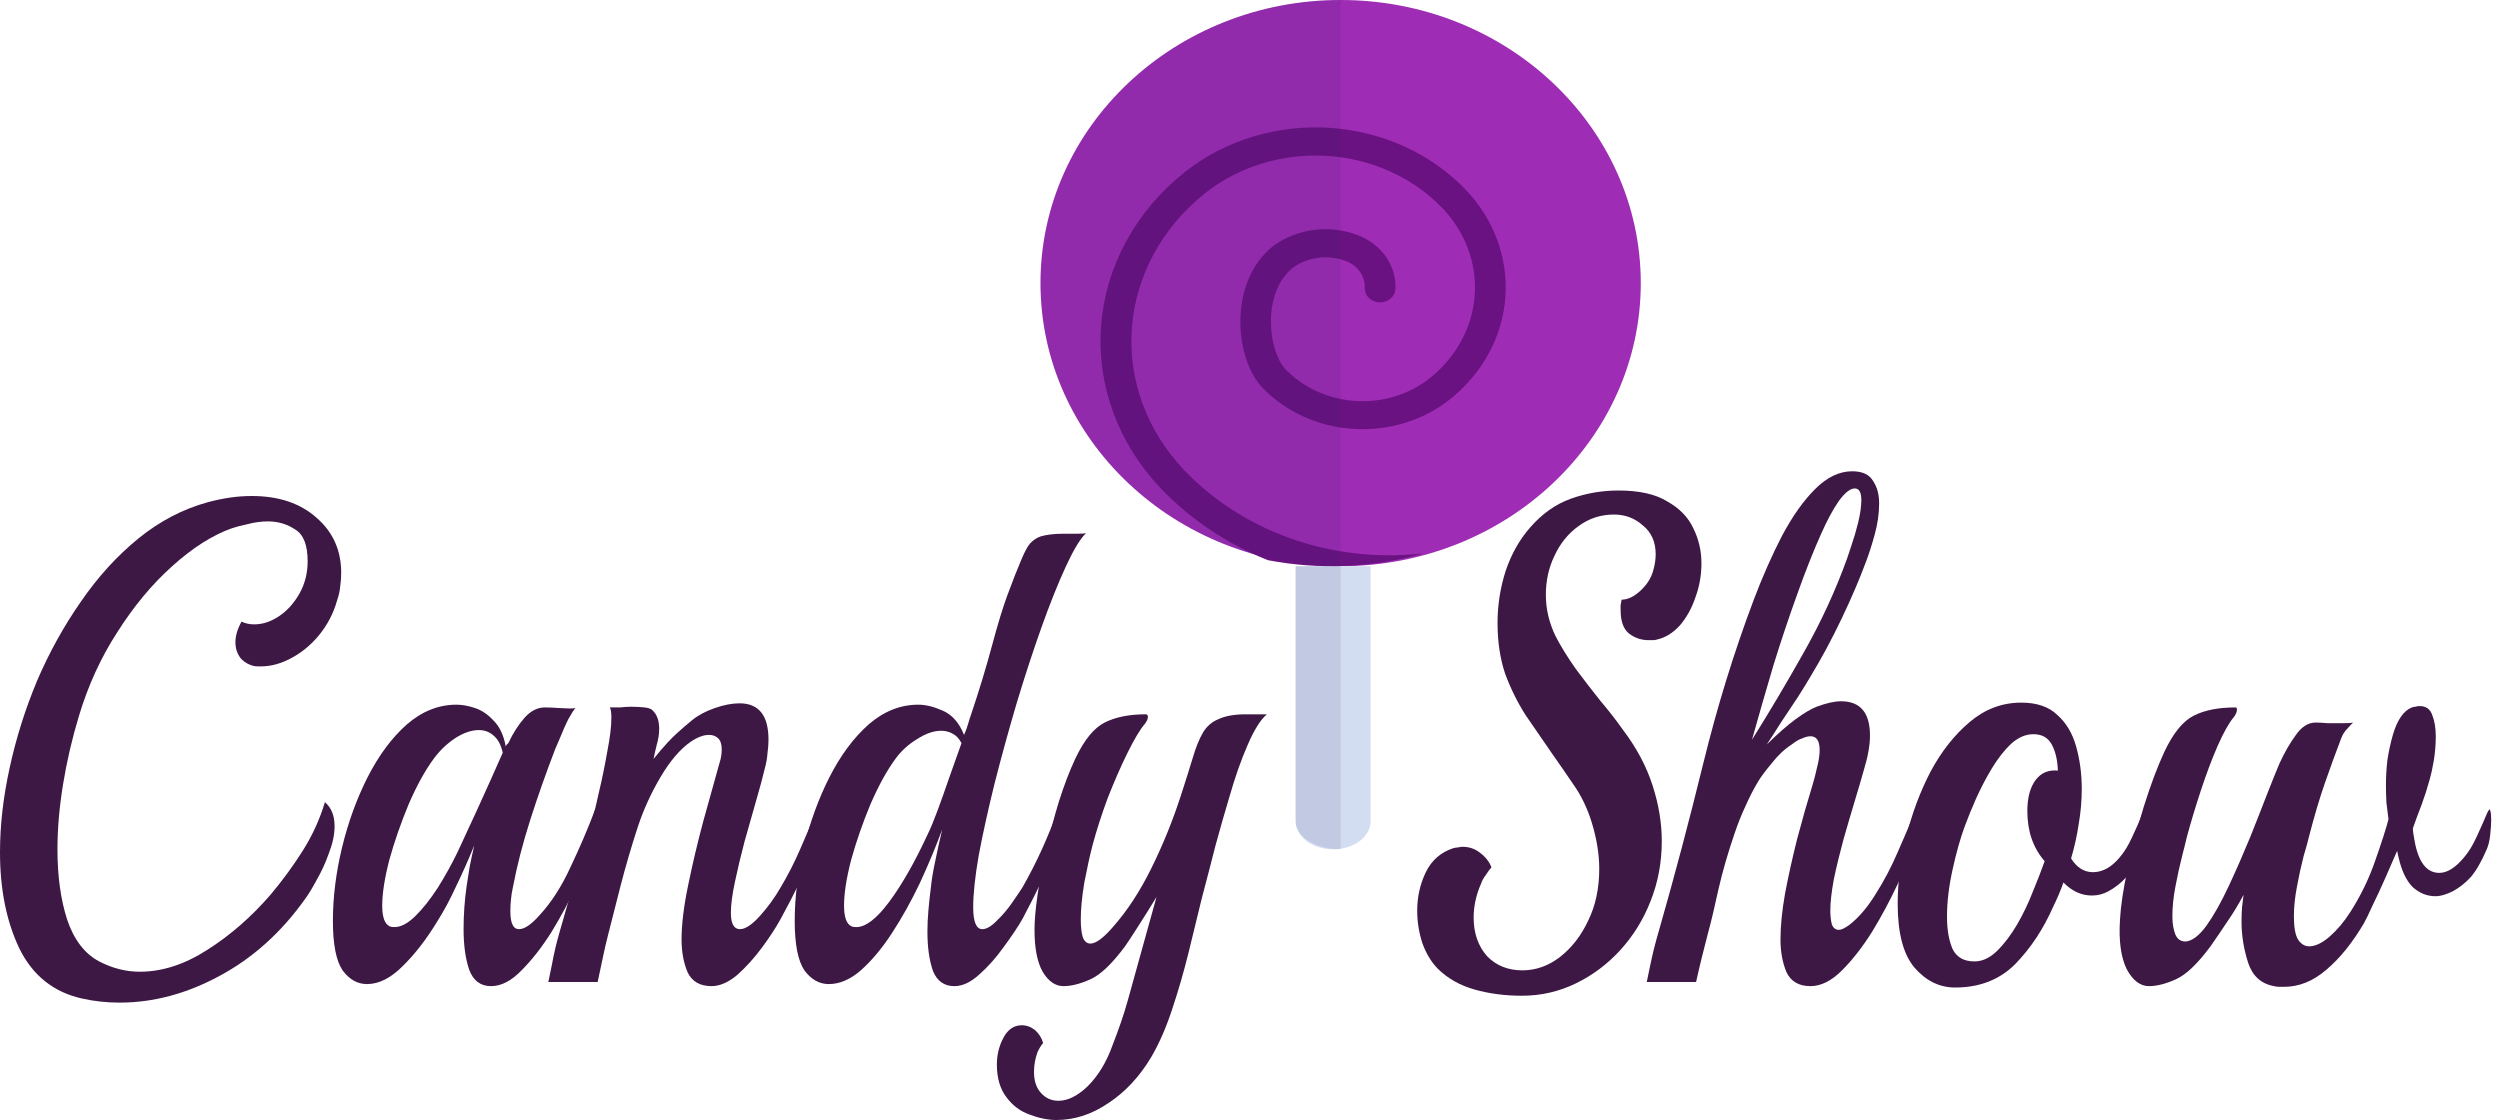 <svg width="125" height="56" viewBox="0 0 125 56" fill="none" xmlns="http://www.w3.org/2000/svg">
<path d="M67.032 28.31C75.32 28.31 82.039 21.973 82.039 14.155C82.039 6.337 75.32 0 67.032 0C58.743 0 52.025 6.337 52.025 14.155C52.025 21.973 58.743 28.31 67.032 28.31Z" fill="#9E2CB4"/>
<path d="M68.532 28.31V41.057C68.532 41.43 68.335 41.788 67.983 42.053C67.631 42.317 67.154 42.465 66.656 42.465C66.159 42.465 65.682 42.317 65.33 42.053C64.978 41.788 64.781 41.43 64.781 41.057V28.31" fill="#D3DDF1"/>
<path d="M59.238 8.604C58.023 9.571 57.028 10.746 56.311 12.064C55.593 13.382 55.166 14.816 55.055 16.285C54.944 17.753 55.15 19.227 55.662 20.623C56.175 22.019 56.982 23.308 58.04 24.419C59.512 25.963 61.34 27.189 63.394 28.009C65.957 28.501 68.615 28.389 71.118 27.682C71.099 27.682 71.083 27.676 71.064 27.678C68.863 27.918 66.631 27.663 64.563 26.934C62.495 26.205 60.654 25.025 59.2 23.496C57.336 21.534 56.399 18.976 56.595 16.383C56.791 13.791 58.105 11.375 60.246 9.666C61.933 8.328 64.131 7.655 66.359 7.796C68.588 7.937 70.663 8.88 72.132 10.418C73.278 11.623 73.855 13.194 73.734 14.787C73.613 16.38 72.805 17.864 71.488 18.912C70.464 19.725 69.129 20.134 67.776 20.048C66.424 19.963 65.163 19.39 64.271 18.456C63.419 17.561 63.061 14.646 64.656 13.377C65.025 13.113 65.465 12.945 65.93 12.888C66.394 12.832 66.867 12.89 67.299 13.055C67.591 13.165 67.838 13.355 68.006 13.599C68.174 13.843 68.254 14.128 68.236 14.416C68.236 14.602 68.317 14.781 68.461 14.913C68.605 15.045 68.801 15.119 69.004 15.119C69.208 15.119 69.404 15.045 69.548 14.913C69.692 14.781 69.773 14.602 69.773 14.416C69.791 13.858 69.625 13.309 69.297 12.838C68.97 12.367 68.496 11.997 67.936 11.775C67.236 11.498 66.466 11.401 65.71 11.495C64.954 11.59 64.241 11.872 63.648 12.311C61.407 14.093 61.726 17.916 63.11 19.373C64.269 20.588 65.908 21.333 67.668 21.445C69.427 21.556 71.163 21.025 72.495 19.968C73.3 19.328 73.959 18.549 74.434 17.676C74.91 16.803 75.192 15.853 75.266 14.88C75.34 13.907 75.203 12.931 74.864 12.006C74.525 11.081 73.99 10.227 73.289 9.491C71.553 7.673 69.099 6.558 66.464 6.391C63.83 6.225 61.231 7.021 59.238 8.604V8.604Z" fill="#6A1281"/>
<path opacity="0.1" d="M64.781 28.31V41.057C64.781 41.43 65.018 41.788 65.44 42.053C65.862 42.317 66.435 42.465 67.032 42.465V28.31H64.781Z" fill="#21205E"/>
<path opacity="0.1" d="M52.025 14.155C52.025 17.909 53.606 21.51 56.42 24.164C59.234 26.819 63.052 28.31 67.032 28.31V0C63.052 0 59.234 1.491 56.42 4.146C53.606 6.8 52.025 10.401 52.025 14.155V14.155Z" fill="#21205E"/>
<path d="M4.093 49.925C2.67 49.604 1.627 48.769 0.966 47.419C0.322 46.069 0 44.467 0 42.614C0 41.264 0.161 39.856 0.483 38.392C0.805 36.905 1.263 35.452 1.856 34.033C2.466 32.614 3.195 31.299 4.042 30.086C4.89 28.85 5.848 27.797 6.915 26.928C7.983 26.058 9.144 25.452 10.399 25.109C11.161 24.903 11.89 24.8 12.585 24.8C13.941 24.8 15.026 25.166 15.839 25.898C16.653 26.608 17.06 27.523 17.06 28.644C17.06 28.873 17.043 29.102 17.009 29.331C16.992 29.537 16.941 29.765 16.856 30.017C16.67 30.681 16.356 31.276 15.916 31.802C15.492 32.305 15 32.694 14.441 32.969C13.899 33.243 13.339 33.358 12.763 33.312C12.492 33.266 12.255 33.141 12.051 32.934C11.865 32.706 11.771 32.431 11.771 32.111C11.771 31.79 11.873 31.447 12.077 31.081C12.263 31.173 12.475 31.218 12.712 31.218C13.136 31.218 13.551 31.081 13.958 30.806C14.365 30.532 14.704 30.154 14.975 29.674C15.246 29.193 15.382 28.655 15.382 28.061C15.382 27.26 15.178 26.733 14.772 26.482C14.365 26.207 13.907 26.07 13.399 26.07C13.06 26.07 12.721 26.116 12.382 26.207C12.06 26.276 11.797 26.344 11.594 26.413C10.627 26.756 9.636 27.386 8.619 28.301C7.619 29.193 6.704 30.292 5.873 31.596C5.043 32.877 4.398 34.285 3.941 35.818C3.602 36.939 3.339 38.072 3.153 39.216C2.966 40.36 2.873 41.447 2.873 42.477C2.873 43.804 3.034 44.971 3.356 45.977C3.695 46.984 4.229 47.682 4.958 48.071C5.619 48.414 6.297 48.586 6.992 48.586C8.11 48.586 9.238 48.22 10.373 47.488C11.526 46.755 12.585 45.829 13.551 44.708C14.145 43.998 14.678 43.266 15.153 42.511C15.628 41.756 15.992 40.955 16.246 40.108C16.568 40.383 16.729 40.783 16.729 41.309C16.729 41.721 16.636 42.168 16.45 42.648C16.28 43.129 16.077 43.575 15.839 43.987C15.619 44.399 15.424 44.719 15.255 44.948C14.068 46.618 12.644 47.9 10.983 48.792C9.339 49.684 7.67 50.131 5.975 50.131C5.331 50.131 4.704 50.062 4.093 49.925Z" fill="#3E1845"/>
<path d="M24.552 49.307C24.027 49.307 23.662 49.032 23.459 48.483C23.272 47.934 23.179 47.259 23.179 46.458C23.179 45.726 23.23 45.005 23.332 44.296C23.383 43.975 23.433 43.655 23.484 43.335C23.552 42.991 23.628 42.637 23.713 42.271C23.425 42.98 23.12 43.666 22.798 44.33C22.493 44.994 22.179 45.577 21.857 46.081C21.315 46.973 20.738 47.717 20.128 48.312C19.535 48.907 18.942 49.204 18.349 49.204C17.874 49.204 17.467 48.975 17.128 48.517C16.806 48.037 16.645 47.213 16.645 46.046C16.645 44.856 16.798 43.632 17.103 42.373C17.408 41.115 17.831 39.948 18.374 38.873C18.933 37.774 19.586 36.893 20.332 36.23C21.094 35.566 21.925 35.234 22.823 35.234C23.111 35.234 23.425 35.291 23.764 35.406C24.103 35.52 24.416 35.738 24.705 36.058C24.993 36.355 25.188 36.779 25.289 37.328C25.306 37.282 25.323 37.248 25.34 37.225C25.374 37.202 25.399 37.179 25.416 37.156C25.654 36.653 25.925 36.23 26.23 35.886C26.535 35.543 26.874 35.371 27.247 35.371C27.433 35.371 27.696 35.383 28.035 35.406C28.374 35.429 28.62 35.429 28.773 35.406C28.688 35.497 28.569 35.68 28.417 35.955C28.281 36.23 28.154 36.516 28.035 36.813C27.917 37.088 27.823 37.305 27.756 37.465C27.298 38.655 26.883 39.834 26.51 41.001C26.137 42.168 25.849 43.289 25.645 44.364C25.595 44.593 25.561 44.81 25.544 45.016C25.527 45.2 25.518 45.383 25.518 45.566C25.518 46.161 25.662 46.458 25.95 46.458C26.222 46.458 26.561 46.229 26.967 45.772C27.561 45.131 28.078 44.33 28.518 43.369C28.976 42.408 29.374 41.481 29.713 40.589C29.781 40.428 29.84 40.348 29.891 40.348C29.993 40.348 30.044 40.543 30.044 40.932C30.044 41.115 30.018 41.321 29.968 41.55C29.934 41.779 29.874 41.996 29.79 42.202C29.552 42.751 29.239 43.426 28.849 44.227C28.476 45.028 28.052 45.817 27.578 46.595C27.103 47.35 26.603 47.991 26.078 48.517C25.569 49.044 25.061 49.307 24.552 49.307ZM19.493 46.321C19.543 46.344 19.62 46.355 19.721 46.355C20.044 46.355 20.391 46.172 20.764 45.806C21.137 45.44 21.51 44.971 21.883 44.399C22.255 43.804 22.586 43.209 22.874 42.614C23.62 41.012 24.171 39.811 24.527 39.01C24.883 38.209 25.086 37.751 25.137 37.637C25.052 37.248 24.899 36.962 24.679 36.779C24.476 36.596 24.23 36.504 23.942 36.504C23.569 36.504 23.171 36.642 22.747 36.916C22.34 37.191 21.993 37.523 21.704 37.911C21.264 38.506 20.84 39.273 20.433 40.211C20.044 41.149 19.721 42.076 19.467 42.991C19.23 43.907 19.111 44.673 19.111 45.291C19.111 45.863 19.238 46.206 19.493 46.321Z" fill="#3E1845"/>
<path d="M35.578 49.307C35.001 49.307 34.603 49.078 34.383 48.62C34.179 48.14 34.078 47.591 34.078 46.973C34.078 46.218 34.188 45.314 34.408 44.261C34.628 43.186 34.883 42.11 35.171 41.035C35.476 39.937 35.747 38.964 35.984 38.117C36.052 37.911 36.086 37.694 36.086 37.465C36.086 37.214 36.027 37.031 35.908 36.916C35.789 36.802 35.637 36.745 35.45 36.745C35.179 36.745 34.874 36.859 34.535 37.088C34.01 37.454 33.51 38.037 33.035 38.838C32.56 39.639 32.179 40.474 31.891 41.344C31.569 42.328 31.281 43.312 31.027 44.296C30.772 45.28 30.569 46.081 30.416 46.698C30.315 47.087 30.221 47.488 30.137 47.9C30.052 48.312 29.967 48.712 29.883 49.101H27.416C27.416 49.101 27.476 48.815 27.594 48.243C27.696 47.671 27.832 47.099 28.001 46.527C28.289 45.52 28.577 44.513 28.866 43.506C29.171 42.499 29.433 41.607 29.654 40.829C29.721 40.6 29.823 40.177 29.959 39.559C30.111 38.918 30.247 38.255 30.366 37.568C30.501 36.882 30.569 36.321 30.569 35.886C30.569 35.635 30.544 35.463 30.493 35.371C30.645 35.371 30.815 35.371 31.001 35.371C31.204 35.349 31.391 35.337 31.561 35.337C31.798 35.337 32.018 35.349 32.221 35.371C32.442 35.394 32.586 35.452 32.654 35.543C32.857 35.749 32.959 36.047 32.959 36.436C32.959 36.71 32.916 36.985 32.832 37.259C32.764 37.534 32.713 37.763 32.679 37.946C32.916 37.648 33.162 37.362 33.416 37.088C33.671 36.813 34.06 36.458 34.586 36.024C34.891 35.772 35.272 35.566 35.73 35.406C36.188 35.246 36.603 35.166 36.976 35.166C37.942 35.166 38.425 35.772 38.425 36.985C38.425 37.191 38.408 37.419 38.374 37.671C38.357 37.923 38.306 38.197 38.222 38.495C38.137 38.861 38.001 39.364 37.815 40.005C37.628 40.646 37.434 41.332 37.23 42.065C37.044 42.774 36.883 43.449 36.747 44.09C36.611 44.73 36.544 45.245 36.544 45.634C36.544 46.184 36.696 46.458 37.001 46.458C37.273 46.458 37.611 46.229 38.018 45.772C38.408 45.337 38.747 44.868 39.035 44.364C39.391 43.769 39.713 43.14 40.001 42.477C40.306 41.79 40.569 41.161 40.789 40.589C40.874 40.406 40.934 40.314 40.968 40.314C41.069 40.314 41.12 40.509 41.12 40.898C41.12 41.081 41.095 41.298 41.044 41.55C41.01 41.779 40.951 41.996 40.866 42.202C40.629 42.751 40.349 43.358 40.027 44.021C39.705 44.685 39.374 45.325 39.035 45.943C38.798 46.378 38.484 46.858 38.094 47.385C37.705 47.911 37.289 48.369 36.849 48.758C36.408 49.124 35.984 49.307 35.578 49.307Z" fill="#3E1845"/>
<path d="M47.719 49.307C47.21 49.307 46.855 49.055 46.651 48.552C46.465 48.026 46.371 47.373 46.371 46.595C46.371 46.229 46.388 45.863 46.422 45.497C46.456 45.108 46.498 44.719 46.549 44.33C46.583 43.987 46.651 43.575 46.753 43.094C46.855 42.591 46.973 42.053 47.109 41.481C46.787 42.351 46.414 43.243 45.99 44.158C45.566 45.051 45.1 45.886 44.592 46.664C44.1 47.419 43.583 48.037 43.041 48.517C42.515 48.975 41.981 49.204 41.439 49.204C40.965 49.204 40.558 48.975 40.219 48.517C39.897 48.037 39.736 47.213 39.736 46.046C39.736 44.856 39.888 43.632 40.193 42.373C40.498 41.115 40.922 39.948 41.465 38.873C42.024 37.774 42.676 36.893 43.422 36.23C44.185 35.566 45.015 35.234 45.914 35.234C46.287 35.234 46.702 35.337 47.16 35.543C47.617 35.749 47.965 36.15 48.202 36.745C48.287 36.561 48.355 36.378 48.405 36.195C48.456 36.012 48.507 35.852 48.558 35.715C48.965 34.502 49.312 33.358 49.6 32.282C49.888 31.207 50.143 30.372 50.363 29.777C50.651 28.999 50.88 28.415 51.05 28.026C51.219 27.614 51.371 27.328 51.507 27.168C51.66 27.008 51.829 26.894 52.016 26.825C52.168 26.779 52.338 26.745 52.524 26.722C52.711 26.699 52.906 26.688 53.109 26.688C53.312 26.688 53.541 26.688 53.795 26.688C54.066 26.688 54.236 26.676 54.304 26.653C54.016 26.928 53.677 27.488 53.287 28.335C52.897 29.182 52.49 30.2 52.066 31.39C51.643 32.58 51.227 33.85 50.821 35.2C50.431 36.527 50.066 37.854 49.727 39.181C49.405 40.486 49.143 41.676 48.939 42.751C48.753 43.827 48.66 44.696 48.66 45.36C48.66 46.092 48.812 46.458 49.117 46.458C49.321 46.458 49.558 46.321 49.829 46.046C50.117 45.772 50.38 45.463 50.617 45.119C50.855 44.776 51.024 44.525 51.126 44.364C51.465 43.769 51.787 43.14 52.092 42.477C52.397 41.79 52.66 41.149 52.88 40.554C52.965 40.371 53.024 40.28 53.058 40.28C53.177 40.28 53.236 40.486 53.236 40.898C53.236 41.332 53.151 41.744 52.982 42.133C52.745 42.682 52.456 43.3 52.117 43.987C51.795 44.65 51.465 45.303 51.126 45.943C50.889 46.355 50.575 46.824 50.185 47.35C49.812 47.877 49.405 48.334 48.965 48.723C48.541 49.112 48.126 49.307 47.719 49.307ZM42.583 46.321C42.634 46.344 42.71 46.355 42.812 46.355C43.287 46.355 43.837 45.932 44.465 45.085C45.109 44.216 45.753 43.083 46.397 41.687C46.532 41.413 46.693 41.023 46.88 40.52C47.066 40.017 47.261 39.468 47.465 38.873C47.685 38.255 47.888 37.683 48.075 37.156C47.956 36.928 47.804 36.767 47.617 36.676C47.448 36.584 47.261 36.538 47.058 36.538C46.685 36.538 46.287 36.676 45.863 36.95C45.439 37.202 45.083 37.523 44.795 37.911C44.354 38.506 43.931 39.273 43.524 40.211C43.134 41.149 42.812 42.076 42.558 42.991C42.32 43.907 42.202 44.673 42.202 45.291C42.202 45.863 42.329 46.206 42.583 46.321Z" fill="#3E1845"/>
<path d="M52.819 56C52.395 56 51.946 55.908 51.471 55.725C51.014 55.565 50.632 55.279 50.327 54.867C50.005 54.455 49.844 53.906 49.844 53.22C49.844 52.739 49.954 52.293 50.175 51.881C50.395 51.469 50.7 51.263 51.09 51.263C51.327 51.263 51.547 51.343 51.751 51.504C51.954 51.687 52.09 51.904 52.158 52.156C52.124 52.179 52.073 52.247 52.005 52.362C51.937 52.476 51.895 52.556 51.878 52.602C51.759 52.922 51.7 53.254 51.7 53.597C51.7 54.032 51.81 54.375 52.031 54.627C52.268 54.902 52.564 55.039 52.92 55.039C53.378 55.039 53.853 54.81 54.344 54.352C54.886 53.826 55.31 53.14 55.615 52.293C55.937 51.469 56.192 50.726 56.378 50.062L57.827 44.845C57.522 45.348 57.2 45.863 56.861 46.389C56.539 46.893 56.336 47.202 56.251 47.316C55.607 48.186 55.031 48.735 54.522 48.964C54.014 49.193 53.565 49.307 53.175 49.307C52.768 49.307 52.42 49.067 52.132 48.586C51.861 48.106 51.725 47.408 51.725 46.492C51.725 46.035 51.776 45.451 51.878 44.742C51.98 44.032 52.124 43.277 52.31 42.477C52.497 41.653 52.709 40.852 52.946 40.074C53.2 39.273 53.471 38.564 53.759 37.946C54.2 37.008 54.692 36.401 55.234 36.127C55.776 35.852 56.463 35.715 57.293 35.715C57.361 35.715 57.395 35.761 57.395 35.852C57.395 35.944 57.344 36.058 57.242 36.195C57.005 36.47 56.717 36.95 56.378 37.637C56.039 38.323 55.709 39.078 55.386 39.902C55.081 40.726 54.827 41.515 54.624 42.271C54.488 42.797 54.353 43.415 54.217 44.124C54.098 44.833 54.039 45.451 54.039 45.977C54.039 46.344 54.073 46.641 54.141 46.87C54.225 47.076 54.353 47.179 54.522 47.179C54.793 47.179 55.166 46.904 55.641 46.355C56.353 45.554 56.997 44.57 57.573 43.403C58.149 42.236 58.641 41.023 59.048 39.765C59.285 39.033 59.48 38.415 59.632 37.911C59.785 37.385 59.955 36.962 60.141 36.642C60.327 36.321 60.59 36.092 60.929 35.955C61.268 35.795 61.726 35.715 62.302 35.715H63.344C63.022 35.989 62.7 36.504 62.378 37.259C62.056 37.992 61.751 38.861 61.463 39.868C61.243 40.6 61.014 41.401 60.776 42.271C60.556 43.14 60.327 44.021 60.09 44.913C59.887 45.737 59.666 46.641 59.429 47.625C59.192 48.586 58.92 49.524 58.615 50.44C58.31 51.378 57.954 52.19 57.548 52.877C56.971 53.838 56.268 54.593 55.437 55.142C54.607 55.714 53.734 56 52.819 56Z" fill="#3E1845"/>
<path d="M76.097 49.787C75.25 49.787 74.462 49.684 73.733 49.478C73.004 49.273 72.394 48.929 71.903 48.449C71.564 48.106 71.301 47.671 71.114 47.145C70.945 46.618 70.86 46.081 70.86 45.531C70.86 44.845 71.004 44.204 71.292 43.609C71.58 43.014 72.038 42.614 72.665 42.408C72.75 42.385 72.826 42.373 72.894 42.373C72.979 42.351 73.055 42.339 73.123 42.339C73.462 42.339 73.758 42.442 74.013 42.648C74.284 42.854 74.47 43.094 74.572 43.369C74.504 43.438 74.411 43.563 74.292 43.746C74.174 43.907 74.097 44.044 74.064 44.158C73.809 44.73 73.682 45.303 73.682 45.874C73.682 46.653 73.903 47.293 74.343 47.797C74.801 48.277 75.394 48.517 76.123 48.517C76.784 48.517 77.403 48.3 77.979 47.865C78.572 47.408 79.047 46.801 79.403 46.046C79.776 45.291 79.962 44.422 79.962 43.438C79.962 42.705 79.835 41.927 79.581 41.104C79.36 40.394 79.055 39.765 78.665 39.216C78.293 38.667 77.937 38.152 77.598 37.671C77.14 37.008 76.699 36.367 76.275 35.749C75.869 35.108 75.53 34.422 75.258 33.69C75.004 32.934 74.877 32.088 74.877 31.15C74.877 30.257 75.013 29.388 75.284 28.541C75.572 27.695 75.979 26.974 76.504 26.379C77.098 25.692 77.775 25.212 78.538 24.937C79.301 24.663 80.098 24.525 80.928 24.525C81.962 24.525 82.776 24.708 83.369 25.074C83.979 25.418 84.411 25.864 84.666 26.413C84.937 26.962 85.072 27.546 85.072 28.164C85.072 28.759 84.971 29.331 84.767 29.88C84.581 30.429 84.318 30.898 83.979 31.287C83.64 31.653 83.267 31.882 82.86 31.974C82.793 31.996 82.725 32.008 82.657 32.008C82.589 32.008 82.513 32.008 82.428 32.008C82.055 32.008 81.725 31.893 81.437 31.665C81.165 31.436 81.03 31.047 81.03 30.498C81.03 30.429 81.03 30.349 81.03 30.257C81.047 30.166 81.064 30.074 81.081 29.983C81.386 29.983 81.699 29.834 82.021 29.537C82.344 29.239 82.555 28.907 82.657 28.541C82.742 28.244 82.784 27.969 82.784 27.717C82.784 27.099 82.572 26.619 82.148 26.276C81.742 25.91 81.259 25.727 80.699 25.727C80.038 25.727 79.445 25.921 78.92 26.31C78.411 26.676 78.013 27.168 77.725 27.786C77.436 28.381 77.293 29.033 77.293 29.742C77.293 30.452 77.454 31.138 77.775 31.802C78.047 32.328 78.386 32.877 78.793 33.449C79.199 33.999 79.615 34.536 80.038 35.063C80.462 35.566 80.826 36.035 81.132 36.47C81.826 37.385 82.326 38.323 82.632 39.284C82.937 40.223 83.089 41.149 83.089 42.065C83.089 43.117 82.903 44.113 82.53 45.051C82.174 45.966 81.674 46.778 81.03 47.488C80.386 48.197 79.64 48.758 78.793 49.17C77.945 49.581 77.047 49.787 76.097 49.787Z" fill="#3E1845"/>
<path d="M90.524 49.307C89.948 49.307 89.55 49.078 89.329 48.62C89.126 48.14 89.024 47.591 89.024 46.973C89.024 46.309 89.1 45.543 89.253 44.673C89.423 43.781 89.626 42.865 89.863 41.927C90.118 40.966 90.372 40.074 90.626 39.25C90.711 38.975 90.787 38.678 90.855 38.358C90.94 38.037 90.982 37.751 90.982 37.5C90.982 37.042 90.829 36.813 90.524 36.813C90.406 36.813 90.27 36.847 90.118 36.916C89.965 36.962 89.787 37.065 89.584 37.225C89.228 37.454 88.889 37.774 88.567 38.186C88.245 38.575 88.024 38.873 87.906 39.078C87.685 39.445 87.473 39.856 87.27 40.314C87.067 40.749 86.889 41.195 86.736 41.653C86.397 42.637 86.126 43.575 85.922 44.467C85.736 45.337 85.558 46.081 85.389 46.698C85.287 47.087 85.185 47.488 85.084 47.9C84.982 48.312 84.889 48.712 84.804 49.101H82.338C82.338 49.101 82.397 48.815 82.516 48.243C82.634 47.671 82.778 47.099 82.948 46.527C83.728 43.804 84.465 41.023 85.16 38.186C85.855 35.349 86.694 32.626 87.677 30.017C88.118 28.85 88.592 27.775 89.1 26.791C89.626 25.807 90.177 25.029 90.753 24.457C91.346 23.862 91.965 23.564 92.609 23.564C93.118 23.564 93.465 23.724 93.651 24.045C93.855 24.342 93.957 24.72 93.957 25.177C93.957 25.681 93.88 26.207 93.728 26.756C93.575 27.305 93.423 27.775 93.27 28.164C92.965 28.987 92.567 29.914 92.075 30.944C91.584 31.974 91.067 32.934 90.524 33.827C90.406 34.033 90.202 34.365 89.914 34.822C89.626 35.257 89.329 35.703 89.024 36.161C88.736 36.619 88.507 36.973 88.338 37.225C88.897 36.676 89.38 36.252 89.787 35.955C90.194 35.658 90.541 35.452 90.829 35.337C91.321 35.154 91.728 35.063 92.05 35.063C93.016 35.063 93.499 35.635 93.499 36.779C93.499 37.259 93.397 37.831 93.194 38.495C93.092 38.861 92.948 39.353 92.762 39.971C92.575 40.589 92.38 41.252 92.177 41.962C91.99 42.648 91.829 43.312 91.694 43.952C91.575 44.593 91.516 45.119 91.516 45.531C91.516 45.783 91.541 46.012 91.592 46.218C91.66 46.401 91.779 46.492 91.948 46.492C92.067 46.492 92.236 46.412 92.457 46.252C92.931 45.886 93.372 45.371 93.779 44.708C94.202 44.044 94.575 43.335 94.897 42.58C95.236 41.824 95.524 41.138 95.762 40.52C95.813 40.36 95.872 40.28 95.94 40.28C96.025 40.28 96.067 40.474 96.067 40.863C96.067 41.046 96.05 41.264 96.016 41.515C95.982 41.744 95.914 41.973 95.813 42.202C95.575 42.751 95.262 43.426 94.872 44.227C94.499 45.028 94.075 45.817 93.601 46.595C93.126 47.35 92.626 47.991 92.101 48.517C91.575 49.044 91.05 49.307 90.524 49.307ZM87.6 36.985C88.448 35.635 89.304 34.193 90.168 32.66C91.05 31.104 91.779 29.525 92.355 27.923C92.389 27.809 92.465 27.58 92.584 27.237C92.702 26.894 92.812 26.516 92.914 26.104C93.016 25.669 93.067 25.303 93.067 25.006C93.067 24.617 92.957 24.422 92.736 24.422C92.516 24.422 92.253 24.628 91.948 25.04C91.66 25.452 91.363 26.001 91.058 26.688C90.668 27.557 90.27 28.564 89.863 29.708C89.457 30.829 89.058 32.019 88.668 33.278C88.295 34.536 87.939 35.772 87.6 36.985Z" fill="#3E1845"/>
<path d="M97.757 49.376C96.977 49.376 96.299 49.044 95.723 48.38C95.164 47.717 94.884 46.653 94.884 45.188C94.884 44.113 95.028 42.991 95.316 41.824C95.604 40.657 96.011 39.57 96.537 38.564C97.079 37.557 97.731 36.733 98.494 36.092C99.257 35.452 100.113 35.131 101.062 35.131C101.842 35.131 102.444 35.337 102.867 35.749C103.308 36.138 103.622 36.664 103.808 37.328C103.994 37.992 104.088 38.701 104.088 39.456C104.088 40.028 104.037 40.612 103.935 41.206C103.85 41.779 103.723 42.351 103.554 42.923C103.842 43.38 104.206 43.609 104.647 43.609C105.122 43.609 105.562 43.369 105.969 42.888C106.206 42.614 106.418 42.271 106.605 41.859C106.808 41.424 106.986 41.023 107.139 40.657C107.189 40.52 107.249 40.451 107.317 40.451C107.401 40.451 107.444 40.612 107.444 40.932C107.444 41.138 107.418 41.378 107.367 41.653C107.333 41.927 107.249 42.202 107.113 42.477C106.859 43.071 106.596 43.529 106.325 43.849C106.054 44.147 105.749 44.387 105.41 44.57C105.155 44.708 104.884 44.776 104.596 44.776C104.071 44.776 103.596 44.559 103.172 44.124C103.037 44.513 102.867 44.913 102.664 45.325C102.172 46.447 101.537 47.408 100.757 48.209C99.977 48.986 98.977 49.376 97.757 49.376ZM98.723 48.071C99.113 48.071 99.486 47.9 99.842 47.556C100.215 47.19 100.554 46.744 100.859 46.218C101.164 45.691 101.427 45.142 101.647 44.57C101.884 43.998 102.079 43.495 102.232 43.06C101.655 42.396 101.367 41.561 101.367 40.554C101.367 39.891 101.503 39.376 101.774 39.01C102.045 38.644 102.418 38.483 102.893 38.529C102.876 38.003 102.774 37.568 102.588 37.225C102.401 36.882 102.096 36.71 101.672 36.71C101.282 36.71 100.91 36.87 100.554 37.191C100.215 37.511 99.893 37.923 99.588 38.426C99.299 38.907 99.037 39.41 98.799 39.937C98.579 40.44 98.393 40.898 98.24 41.309C98.02 41.904 97.816 42.625 97.63 43.472C97.443 44.319 97.35 45.108 97.35 45.84C97.35 46.481 97.443 47.019 97.63 47.453C97.833 47.865 98.198 48.071 98.723 48.071Z" fill="#3E1845"/>
<path d="M107.449 49.307C107.009 49.307 106.636 49.021 106.331 48.449C106.042 47.854 105.932 47.03 106 45.977C106.034 45.314 106.161 44.467 106.381 43.438C106.602 42.408 106.873 41.367 107.195 40.314C107.534 39.239 107.873 38.335 108.212 37.603C108.653 36.664 109.144 36.058 109.687 35.783C110.229 35.509 110.924 35.371 111.771 35.371C111.822 35.371 111.848 35.406 111.848 35.474C111.848 35.589 111.797 35.715 111.695 35.852C111.458 36.127 111.187 36.607 110.882 37.294C110.593 37.957 110.314 38.701 110.043 39.525C109.771 40.348 109.534 41.138 109.331 41.893C109.297 42.053 109.22 42.362 109.102 42.82C108.983 43.277 108.873 43.781 108.771 44.33C108.67 44.856 108.619 45.348 108.619 45.806C108.619 46.172 108.67 46.481 108.771 46.733C108.873 46.962 109.042 47.076 109.28 47.076C109.602 47.053 109.949 46.79 110.322 46.286C110.695 45.76 111.068 45.096 111.441 44.296C111.814 43.495 112.17 42.682 112.509 41.859C112.848 41.012 113.144 40.257 113.399 39.593C113.67 38.907 113.865 38.426 113.983 38.152C114.238 37.603 114.509 37.133 114.797 36.745C115.085 36.333 115.416 36.127 115.788 36.127C115.924 36.127 116.127 36.138 116.399 36.161C116.67 36.161 116.924 36.161 117.161 36.161C117.416 36.161 117.585 36.15 117.67 36.127C117.602 36.172 117.5 36.275 117.365 36.436C117.229 36.573 117.127 36.733 117.06 36.916C116.788 37.625 116.517 38.369 116.246 39.147C115.975 39.925 115.704 40.84 115.433 41.893C115.399 42.053 115.314 42.362 115.178 42.82C115.06 43.277 114.949 43.781 114.848 44.33C114.746 44.856 114.695 45.348 114.695 45.806C114.695 46.355 114.763 46.744 114.899 46.973C115.051 47.202 115.238 47.316 115.458 47.316C115.763 47.316 116.102 47.156 116.475 46.836C116.865 46.492 117.212 46.081 117.517 45.6C118.043 44.776 118.458 43.918 118.763 43.026C119.085 42.11 119.305 41.424 119.424 40.966C119.39 40.715 119.356 40.44 119.322 40.142C119.305 39.845 119.297 39.548 119.297 39.25C119.297 38.838 119.322 38.415 119.373 37.98C119.441 37.545 119.534 37.122 119.653 36.71C119.873 35.978 120.187 35.532 120.594 35.371C120.661 35.349 120.721 35.337 120.772 35.337C120.839 35.314 120.907 35.303 120.975 35.303C121.297 35.303 121.509 35.452 121.611 35.749C121.729 36.047 121.789 36.401 121.789 36.813C121.789 37.225 121.755 37.637 121.687 38.049C121.619 38.438 121.551 38.747 121.484 38.975C121.365 39.41 121.229 39.834 121.077 40.245C120.924 40.635 120.78 41.023 120.645 41.413C120.645 41.55 120.67 41.744 120.721 41.996C120.907 43.094 121.323 43.644 121.967 43.644C122.356 43.644 122.763 43.392 123.187 42.888C123.424 42.614 123.636 42.271 123.823 41.859C124.026 41.424 124.204 41.023 124.356 40.657C124.441 40.474 124.492 40.428 124.509 40.52C124.543 40.612 124.56 40.76 124.56 40.966C124.56 41.195 124.543 41.458 124.509 41.756C124.475 42.053 124.416 42.293 124.331 42.477C124.077 43.071 123.814 43.529 123.543 43.849C123.272 44.147 122.967 44.387 122.628 44.57C122.492 44.639 122.348 44.696 122.195 44.742C122.043 44.788 121.899 44.81 121.763 44.81C121.356 44.81 120.984 44.662 120.645 44.364C120.322 44.044 120.085 43.552 119.933 42.888L119.856 42.545C119.687 42.934 119.492 43.38 119.272 43.884C119.051 44.387 118.839 44.845 118.636 45.257C118.45 45.669 118.305 45.966 118.204 46.149C117.627 47.133 117 47.911 116.322 48.483C115.661 49.055 114.958 49.341 114.212 49.341C114.127 49.341 114.043 49.341 113.958 49.341C113.873 49.341 113.788 49.33 113.704 49.307C113.06 49.193 112.627 48.803 112.407 48.14C112.187 47.453 112.076 46.767 112.076 46.081C112.076 45.829 112.085 45.589 112.102 45.36C112.136 45.108 112.161 44.902 112.178 44.742C111.924 45.222 111.653 45.669 111.365 46.081C111.093 46.492 110.814 46.904 110.526 47.316C109.881 48.186 109.305 48.735 108.797 48.964C108.288 49.193 107.839 49.307 107.449 49.307Z" fill="#3E1845"/>
</svg>
